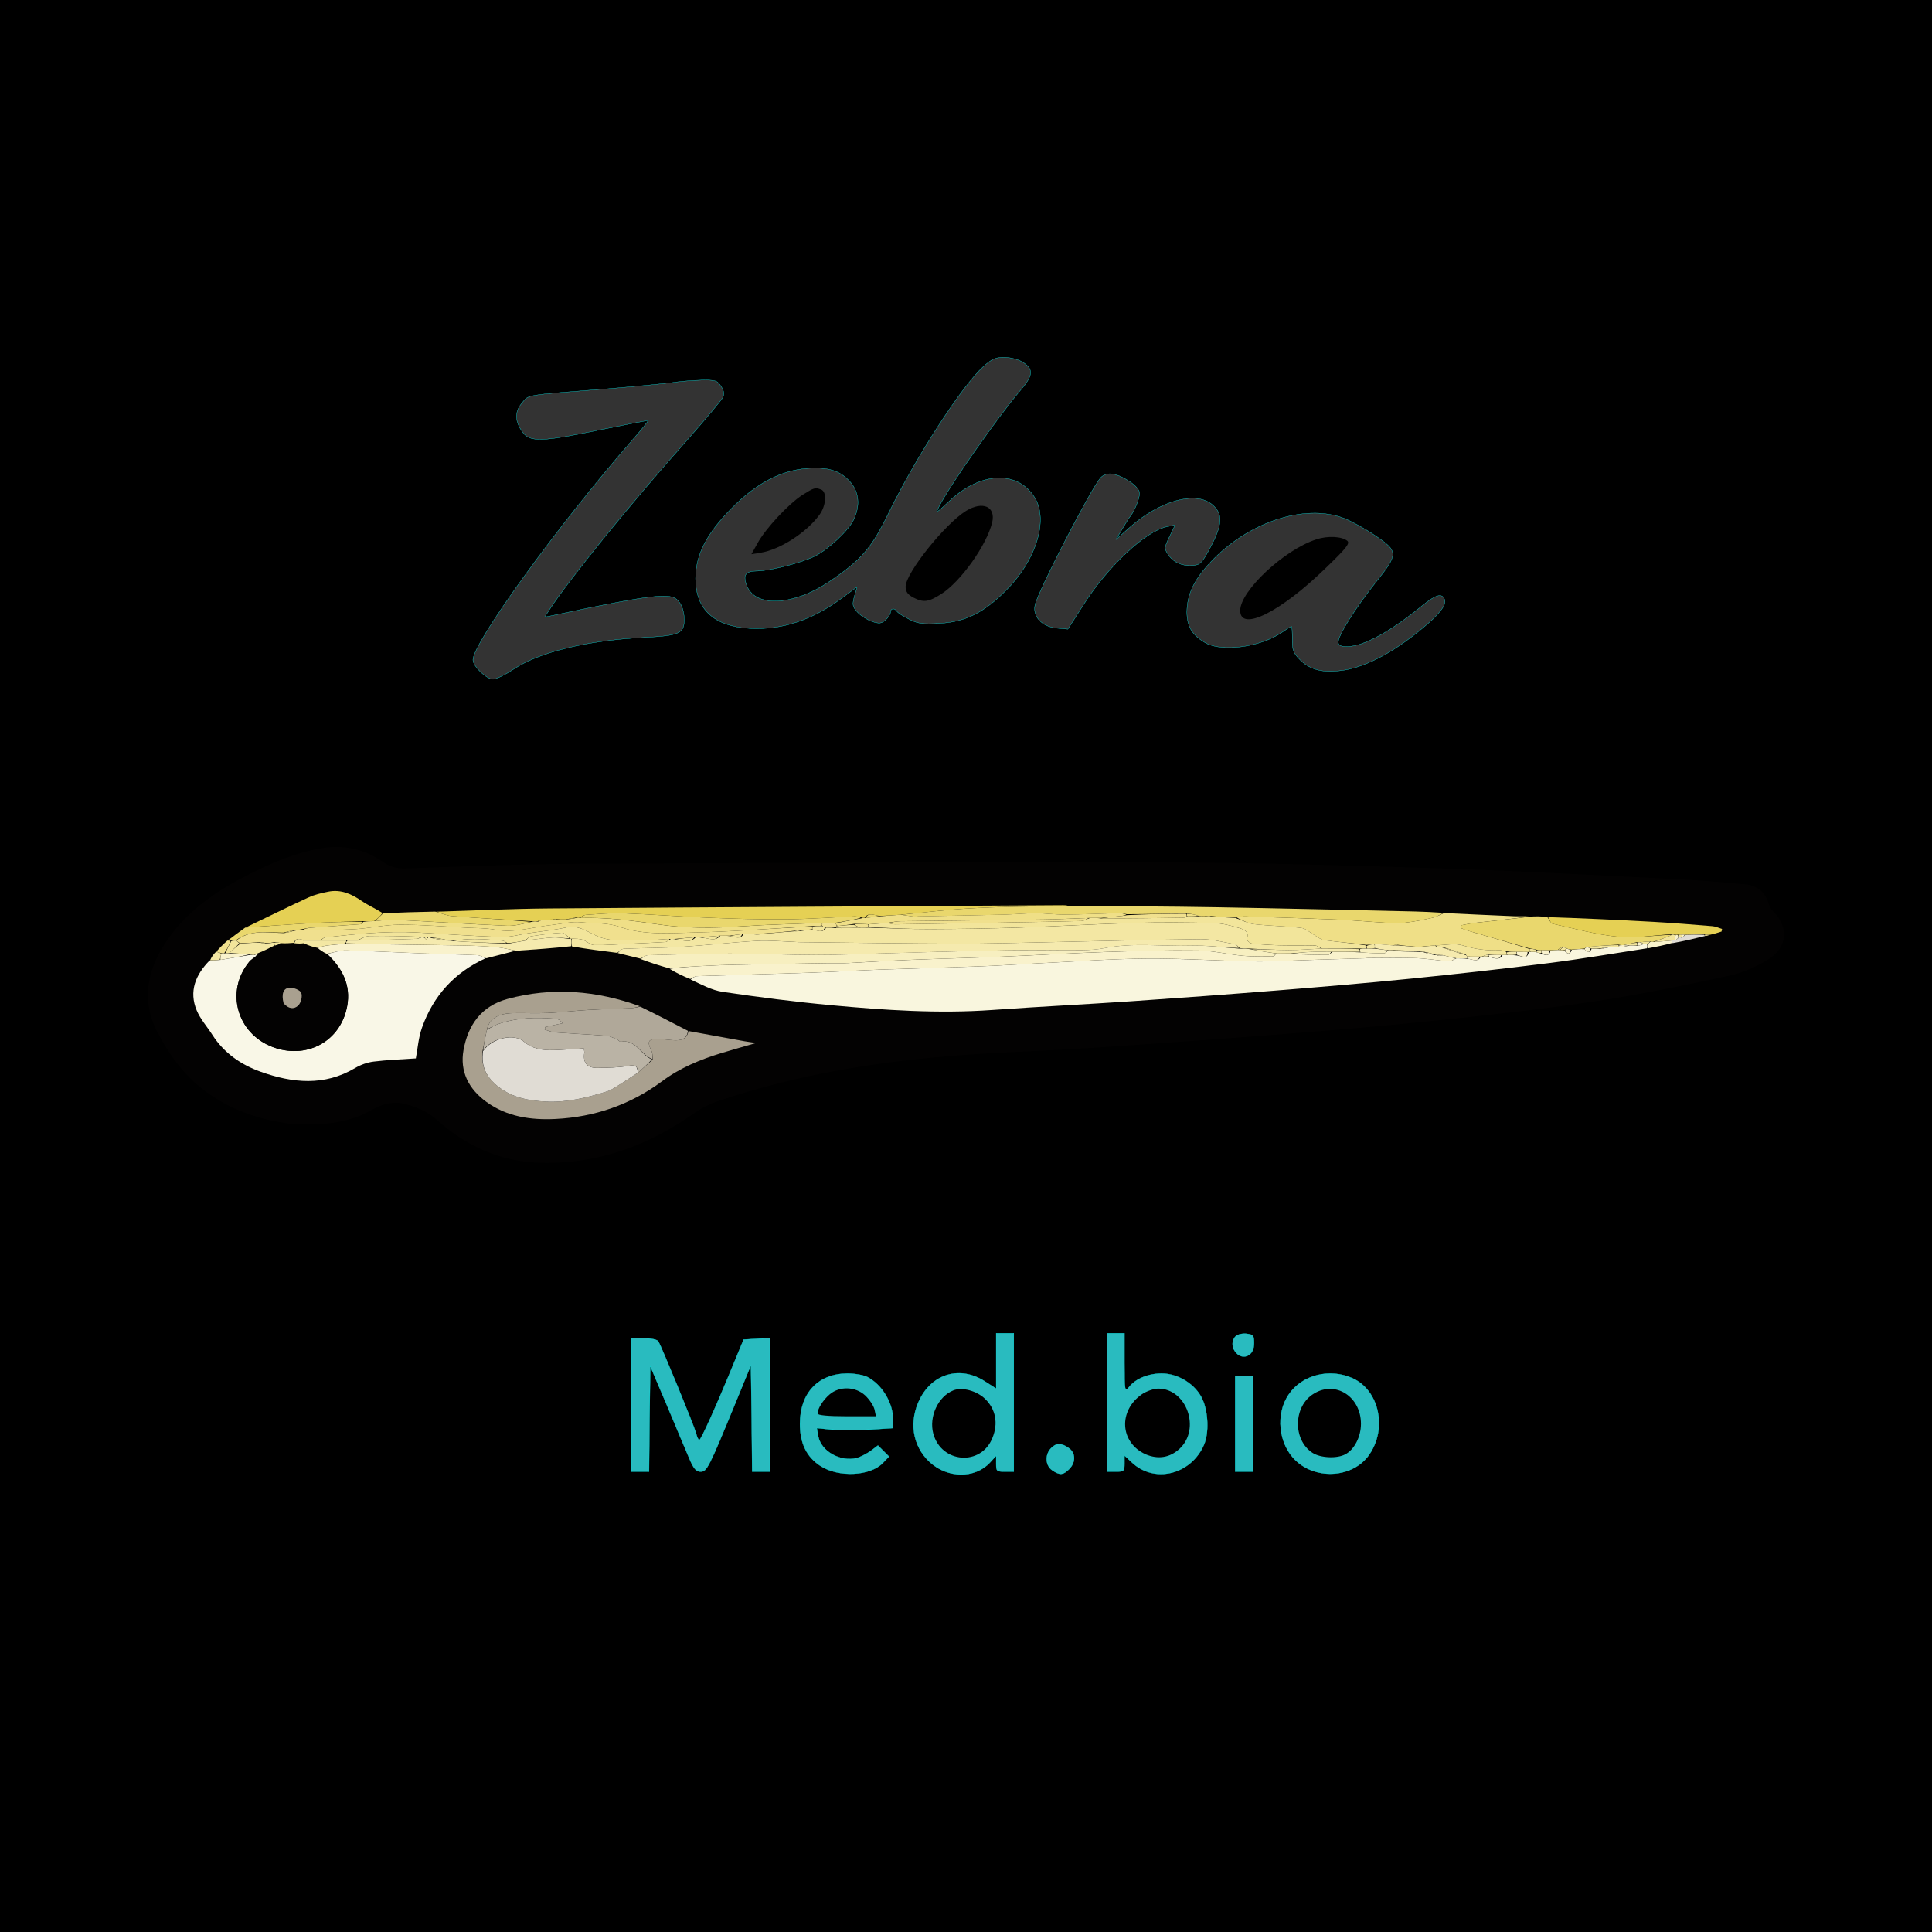 <?xml version="1.0" encoding="UTF-8" standalone="no"?>
<svg
   version="1.0"
   width="384"
   height="384"
   viewBox="128 96 768 768"
   preserveAspectRatio="xMidYMid"
   id="svg40"
   sodipodi:docname="zebramed.svg"
   inkscape:version="1.4 (e7c3feb100, 2024-10-09)"
   xmlns:inkscape="http://www.inkscape.org/namespaces/inkscape"
   xmlns:sodipodi="http://sodipodi.sourceforge.net/DTD/sodipodi-0.dtd"
   xmlns="http://www.w3.org/2000/svg"
   xmlns:svg="http://www.w3.org/2000/svg">
  <rect x="128" y="96" width="768" height="768" fill="#333333" stroke="none"/>
  <defs
     id="defs40" />
  <sodipodi:namedview
     id="namedview40"
     pagecolor="#ffffff"
     bordercolor="#000000"
     borderopacity="0.25"
     inkscape:showpageshadow="2"
     inkscape:pageopacity="0.0"
     inkscape:pagecheckerboard="0"
     inkscape:deskcolor="#d1d1d1"
     inkscape:clip-to-page="true"
     inkscape:zoom="1.0883919"
     inkscape:cx="237.50635"
     inkscape:cy="271.50146"
     inkscape:window-width="1920"
     inkscape:window-height="1128"
     inkscape:window-x="0"
     inkscape:window-y="0"
     inkscape:window-maximized="1"
     inkscape:current-layer="g40" />
  <g
     transform="matrix(0.1,0,0,-0.1,0,1024)"
     fill="#000000"
     stroke="none"
     id="g40">
    <rect
       style="fill:#29c3c7;fill-opacity:0.945;stroke:#00ffff;stroke-width:20"
       id="rect40"
       width="3759.726"
       height="1097.56"
       x="3292.679"
       y="-4250.126"
       transform="scale(1,-1)" />
    <path
       d="M 0,5120 V 0 h 5120 5120 v 5120 5120 H 5120 0 Z m 5341,2723 c 50,-29 48,-55 -9,-120 -84,-99 -274,-369 -317,-453 -17,-33 -15,-32 43,22 125,115 271,118 337,7 52,-89 3,-247 -115,-365 -89,-90 -164,-127 -266,-132 -67,-4 -87,-1 -121,17 -23,11 -44,25 -48,31 -9,14 -25,12 -25,-3 0,-8 -9,-22 -19,-31 -17,-15 -25,-16 -54,-7 -19,7 -45,23 -58,37 -20,22 -22,29 -13,63 l 11,38 -61,-45 c -119,-88 -238,-127 -366,-120 -142,8 -215,76 -215,198 0,94 44,180 144,280 97,99 196,150 299,158 86,6 132,-9 172,-54 35,-40 40,-94 14,-149 -20,-43 -99,-117 -153,-145 -53,-27 -182,-60 -233,-60 -46,0 -56,-17 -38,-61 36,-85 187,-76 328,20 127,86 167,132 236,275 109,222 289,501 375,579 33,30 49,37 82,37 22,0 54,-8 70,-17 z m -1195,-98 c 12,-18 14,-32 8,-44 -5,-11 -69,-87 -143,-171 -228,-256 -469,-554 -547,-674 l -19,-29 30,6 c 324,69 430,86 477,74 29,-8 48,-44 48,-91 0,-54 -20,-63 -160,-70 -228,-12 -416,-58 -518,-126 -33,-22 -69,-40 -82,-40 -26,0 -80,51 -80,77 0,68 338,535 633,873 36,41 64,76 63,78 -2,1 -90,-16 -197,-38 -220,-46 -272,-48 -300,-10 -33,44 -34,82 -5,117 30,35 2,31 346,58 107,9 220,20 250,24 30,5 83,9 117,10 57,1 64,-1 79,-24 z m 1626,-380 c 22,-15 38,-33 38,-45 0,-21 -18,-67 -35,-90 -7,-8 -22,-33 -35,-55 l -24,-40 53,47 c 121,108 264,148 330,92 43,-36 41,-79 -7,-169 -32,-61 -41,-70 -68,-73 -42,-4 -80,12 -100,43 -17,25 -16,28 5,72 l 22,46 -33,-7 c -83,-17 -233,-156 -329,-307 l -64,-100 -45,4 c -58,6 -95,45 -86,91 10,52 223,464 261,507 24,25 62,20 117,-16 z m 850,-145 c 29,-11 85,-42 123,-68 95,-64 95,-73 3,-188 -80,-101 -148,-209 -148,-236 0,-14 8,-18 38,-18 62,1 171,60 295,162 55,45 80,52 90,24 8,-20 -22,-59 -88,-113 -122,-102 -240,-162 -336,-170 -69,-7 -117,8 -154,47 -24,25 -29,38 -28,80 0,28 -1,50 -3,50 -2,0 -20,-11 -40,-25 -86,-58 -238,-78 -303,-40 -53,31 -73,65 -73,123 1,68 27,125 90,193 149,162 377,239 534,179 z M 5310,3705 v -275 h -35 c -33,0 -35,2 -35,31 v 32 l -25,-27 c -59,-64 -169,-63 -239,2 -70,65 -84,164 -38,253 52,100 160,129 255,69 l 47,-30 v 110 110 h 35 35 z m 440,158 c 0,-113 1,-117 18,-97 26,33 76,54 130,54 66,0 136,-44 162,-103 23,-50 26,-134 6,-180 -52,-120 -199,-155 -288,-69 l -28,26 v -32 c 0,-30 -2,-32 -35,-32 h -35 v 275 275 h 35 35 z m 515,78 c 0,-23 -7,-38 -20,-47 -42,-28 -88,39 -53,74 7,7 26,12 43,10 27,-3 30,-7 30,-37 z m -2368,7 c 12,-20 144,-340 150,-366 3,-12 8,-24 12,-27 6,-3 67,132 146,325 l 31,75 52,3 52,3 v -265 -266 h -35 -35 l -2,211 -3,212 -59,-144 c -109,-265 -116,-279 -141,-279 -17,0 -27,11 -43,48 -11,26 -51,120 -88,209 l -69,162 -3,-209 -2,-210 h -35 -35 v 265 265 h 49 c 29,0 53,-5 58,-12 z m 831,-142 c 58,-30 102,-103 102,-169 v -34 l -92,-6 c -51,-3 -120,-3 -152,0 l -59,6 6,-34 c 12,-59 88,-101 153,-85 14,4 39,17 55,28 l 29,22 22,-22 22,-22 -24,-25 c -50,-53 -177,-59 -249,-12 -55,36 -81,90 -81,167 0,122 72,199 188,200 29,0 65,-6 80,-14 z m 1929,-5 c 105,-48 138,-199 66,-303 -62,-91 -207,-103 -291,-25 -70,65 -83,187 -28,265 53,77 162,104 253,63 z m -397,-181 v -190 h -35 -35 v 190 190 h 35 35 z m -732,-96 c 28,-19 29,-57 2,-84 -24,-24 -38,-25 -68,-4 -26,18 -29,60 -5,86 20,22 42,23 71,2 z"
       id="path1"
       sodipodi:nodetypes="ccccccccccccccccccscccccccscccccsccccsccccccccscsssccccccccccsccccccccccccccccccccscccccccscccccccssccsccccccccscsccccsscccccsscscsccccccccccccccscccccccccsccsccccccccccccsccccsccccccccccccsccc"
       style="stroke:#00ffff" />
    <path
       d="m 4469,7312 c -54,-35 -146,-133 -178,-192 l -24,-43 37,6 c 76,12 182,80 233,150 27,36 31,92 7,101 -24,9 -27,8 -75,-22 z"
       id="path2" />
    <path
       d="m 5120,7249 c -84,-52 -240,-247 -240,-301 0,-20 8,-31 30,-43 41,-21 60,-19 112,14 77,49 180,194 202,284 15,63 -37,87 -104,46 z"
       id="path3" />
    <path
       d="m 6513,7136 c -128,-41 -303,-205 -303,-283 0,-86 161,-6 342,171 79,76 95,96 84,106 -22,18 -78,21 -123,6 z"
       id="path4" />
    <path
       d="m 4680,6392 c -8,-2 -26,-14 -39,-26 -49,-44 -261,-333 -261,-356 0,-14 63,-12 82,3 41,33 309,350 302,357 -15,13 -68,27 -84,22 z"
       id="path5" />
    <path
       d="m 4686,6168 -161,-163 59,-8 58,-8 51,48 c 146,134 260,243 256,246 -2,1 -26,13 -54,26 l -49,23 z"
       id="path6" />
    <path
       d="m 4435,6238 c -75,-60 -226,-202 -236,-220 -10,-18 -6,-19 47,-16 l 57,3 79,115 c 80,117 101,150 96,150 -2,0 -21,-14 -43,-32 z"
       id="path7"
       sodipodi:nodetypes="cscccsc" />
    <path
       d="m 4993,6208 c -58,-43 -218,-175 -241,-201 -27,-28 -25,-30 53,-42 39,-6 44,-3 175,100 74,58 136,109 138,115 3,8 -68,50 -85,50 -5,0 -23,-10 -40,-22 z"
       id="path8"
       sodipodi:nodetypes="ccsccsc" />
    <path
       d="m 5120,6089 c -40,-27 -99,-71 -132,-97 l -61,-47 56,-12 56,-13 112,75 c 62,41 117,75 122,75 19,0 0,22 -39,45 l -41,24 z"
       id="path9"
       sodipodi:nodetypes="ccccccsccc" />
    <path
       d="m 5070,3753 c -61,-24 -98,-105 -80,-172 32,-118 190,-130 235,-17 24,58 13,114 -29,155 -33,32 -91,48 -126,34 z"
       id="path37" />
    <path
       d="m 5820,3738 c -96,-66 -88,-193 14,-239 49,-21 96,-14 135,22 85,79 28,239 -85,239 -17,0 -46,-10 -64,-22 z"
       id="path38" />
    <path
       d="m 4578,3737 c -26,-22 -48,-57 -48,-76 0,-7 41,-11 116,-11 h 116 l -6,28 c -4,15 -20,39 -37,55 -38,35 -101,38 -141,4 z"
       id="path39" />
    <path
       d="m 6503,3740 c -82,-49 -85,-183 -6,-235 32,-21 98,-24 131,-6 36,19 62,70 62,121 0,108 -101,173 -187,120 z"
       id="path40" />
    <g
       id="レイヤー_18"
       transform="matrix(6.559,0,0,-6.411,1825.905,8740.276)">
	<g
   id="g1057">
		<path
   class="st144"
   d="M 93.37,612.73 C 73.79,610.14 56.11,603.9 40.69,592.02 28.15,582.36 19.18,569.61 12.18,555.82 1.88,535.51 6.25,516.01 18.67,497.94 c 12.42,-18.07 29.95,-30.11 49.04,-40.01 14.05,-7.28 28.58,-13.56 44.33,-16.23 13.26,-2.25 25.64,0.68 36.52,8.36 4.5,3.18 8.62,4.44 14.11,4.24 34.47,-1.22 68.95,-2.69 103.43,-2.87 118.65,-0.62 237.3,-1.18 355.96,-0.86 56.65,0.15 113.3,1.87 169.92,3.76 48.95,1.64 97.86,4.46 146.77,6.93 11.8,0.6 23.56,1.86 35.34,2.83 7.67,0.63 12.65,4.9 14.6,12.18 0.4,1.48 1.21,3.04 2.28,4.11 10.06,10.1 9.47,22.75 -2.65,30.4 -7.17,4.53 -15.4,8.24 -23.66,10.05 -27.08,5.94 -54.26,11.73 -81.65,15.93 -31.89,4.89 -64.01,8.42 -96.11,11.85 -30.46,3.26 -60.99,5.87 -91.53,8.32 -38.85,3.12 -77.72,5.95 -116.61,8.61 -21.93,1.5 -43.92,2.24 -65.86,3.59 -55.29,3.4 -109.76,11.46 -162.27,29.9 -4.61,1.62 -9.08,4.13 -13.07,7 -27.66,19.91 -58.05,31.57 -92.51,30.81 -24.94,-0.55 -45.9,-10.35 -64.17,-27.25 -4.94,-4.57 -12.07,-7.51 -18.71,-9.27 -6.85,-1.82 -13.64,-0.12 -20.39,3.85 -9.61,5.65 -20.69,8.16 -31.97,8.7 -5.3,0.25 -10.65,-0.04 -16.44,-0.14 z M 46.96,506.13 c -1.02,1.61 -2.04,3.21 -3.69,5.06 -8.04,9.07 -12.1,19.33 -7.28,31.11 2.22,5.44 6.33,10.09 9.49,15.16 7.01,11.22 17.26,18.5 29.37,22.91 19.26,7.02 38.49,9 57.19,-2.36 3.33,-2.02 7.34,-3.49 11.2,-3.98 8.46,-1.07 17.03,-1.36 25.56,-1.97 1.1,-5.87 1.54,-12.82 3.75,-19.14 6.81,-19.52 19.52,-34.09 39.24,-42.93 5.79,-1.55 11.59,-3.1 18.25,-4.64 10.99,-0.81 21.97,-1.61 33.78,-2.18 9.01,1.16 18.01,2.31 27.7,3.74 4.47,1.09 8.93,2.19 13.81,3.92 5.49,1.84 10.98,3.69 17.02,6.09 4.19,2.09 8.37,4.18 12.93,6.86 6.48,2.41 12.79,6.01 19.48,7.03 21.83,3.3 43.75,6.18 65.72,8.27 32.46,3.08 64.99,5.34 97.66,2.96 27.9,-2.03 55.84,-3.43 83.75,-5.37 29.39,-2.04 58.78,-4.25 88.14,-6.67 27.2,-2.24 54.4,-4.57 81.55,-7.36 28.13,-2.89 56.23,-6.1 84.28,-9.72 19.77,-2.55 39.43,-6.03 59.93,-9 4.74,-1.01 9.47,-2.01 15.02,-2.92 6.43,-1.59 12.85,-3.19 20.02,-4.81 0.71,-0.19 1.42,-0.38 2.86,-0.62 2.15,-0.71 4.31,-1.43 6.46,-2.14 0.11,-0.53 0.21,-1.06 0.32,-1.59 -1.91,-0.6 -3.8,-1.57 -5.74,-1.73 -11.95,-1.01 -23.9,-2.01 -35.87,-2.69 -21.28,-1.22 -42.58,-2.21 -64.77,-3.46 -3.35,-0.02 -6.7,-0.04 -10.96,-0.28 -2.82,0.1 -5.65,0.38 -8.46,0.26 -14.23,-0.6 -28.45,-1.31 -43.47,-2.25 -5.49,-0.24 -10.98,-0.59 -16.47,-0.71 -39.96,-0.91 -79.92,-1.91 -119.88,-2.62 -29.97,-0.53 -59.94,-0.67 -90.82,-1.2 -1,-0.02 -2,-0.07 -3,-0.06 -103.72,0.64 -207.44,1.18 -311.16,2 -22.96,0.18 -45.92,1.33 -69.8,1.89 -10.34,0.29 -20.67,0.58 -31.56,0.44 -4.18,-2.29 -8.6,-4.22 -12.47,-6.94 -6.2,-4.36 -12.64,-7.38 -20.34,-5.79 -4.02,0.83 -8.14,1.78 -11.83,3.52 -12.81,6.03 -25.44,12.42 -38.79,18.83 -3.4,2.64 -6.79,5.27 -10.82,8.11 -2.25,2.22 -4.49,4.45 -7.3,6.97 z m 286.38,48.71 c -9.35,-5.01 -18.7,-10.01 -28.56,-15.55 -26.39,-9.27 -53.16,-11.6 -80.38,-4.1 -16.05,4.43 -24,16.36 -26.71,31.7 -2.34,13.25 3.11,24.17 13.86,32.15 12.41,9.2 26.84,11.34 41.74,10.61 23.91,-1.18 45.81,-8.99 64.74,-23.41 11.04,-8.41 23.17,-13.47 36.05,-17.49 6.61,-2.07 13.27,-3.95 20.98,-6.23 -3.09,-0.46 -5.01,-0.7 -6.91,-1.05 -11.39,-2.12 -22.77,-4.26 -34.81,-6.63 z"
   id="path959"
   style="fill:#030202" />

		<path
   class="st244"
   d="m 915,503.82 c -19.71,3.07 -39.36,6.54 -59.13,9.1 -28.04,3.62 -56.15,6.83 -84.28,9.72 -27.15,2.79 -54.35,5.12 -81.55,7.36 -29.37,2.41 -58.75,4.62 -88.14,6.67 -27.91,1.94 -55.85,3.33 -83.75,5.37 -32.68,2.38 -65.2,0.12 -97.66,-2.96 -21.98,-2.08 -43.9,-4.96 -65.72,-8.27 -6.69,-1.01 -13,-4.61 -19.47,-7.68 1.34,-1.14 2.67,-2.02 4.02,-2.06 22.4,-0.75 44.81,-1.31 67.21,-2.09 14.41,-0.5 28.81,-1.4 43.22,-1.94 20.57,-0.77 41.14,-1.27 61.71,-2.07 11.92,-0.46 23.82,-1.33 35.73,-1.92 21.53,-1.06 43.05,-2.69 64.58,-2.86 21.4,-0.17 42.8,1.39 64.21,1.72 11.94,0.19 23.9,-0.56 35.85,-0.91 10.79,-0.32 21.57,-0.67 32.36,-1.01 0.66,-0.02 1.32,-0.18 1.98,-0.18 9.59,-0.01 19.18,-0.27 28.75,0.1 6.75,0.26 13.47,1.49 20.22,1.99 1.24,0.09 2.58,-1.22 4.31,-1.88 2.48,0 4.52,0 6.84,0.29 2.85,0.21 5.93,2.49 7.97,-1.32 0.24,-0.02 0.73,-0.06 1.13,-0.03 1.48,0.04 2.55,0.05 3.9,0.34 2.86,0.23 5.92,2.47 8.11,-1.29 1.11,-0.03 1.85,-0.05 3.02,-0.05 2.15,0.03 3.88,0.04 5.86,0.33 2.75,0.31 6.12,2.73 7.01,-2.18 0.24,-0.04 0.72,-0.12 1.12,-0.1 1.47,0.03 2.54,0.04 3.82,0.3 1.07,0.4 1.93,0.54 3.03,0.97 2.56,0.97 4.76,1.45 5.19,-2.2 1.77,-0.14 3.13,-0.23 4.76,-0.24 0.44,0.09 0.63,0.1 1.18,0.14 1.11,0.06 1.86,0.09 2.67,0.46 1.85,2.18 3.25,2.33 4.3,-0.71 2.79,-0.36 5.22,-0.55 7.7,-0.4 1.71,2.33 3.07,2.44 4.38,-0.3 1.8,-0.02 3.18,-0.03 4.82,0.24 2.09,-0.21 3.93,-0.71 6.2,-1.22 2.13,-0.03 3.84,-0.05 5.8,0.22 2.09,-0.21 3.93,-0.71 6.19,-1.22 1.8,-0.03 3.18,-0.05 4.78,0.21 1.42,-0.21 2.61,-0.7 4.14,-1.2 0.76,-0.02 1.2,-0.02 1.64,0.32 -0.02,1.04 -0.02,1.74 -0.01,2.44 z"
   id="path960"
   style="fill:#f9f6de" />

		<path
   class="st245"
   d="m 211.01,510.02 c -18.94,8.82 -31.66,23.39 -38.46,42.91 -2.21,6.33 -2.65,13.27 -3.75,19.14 -8.53,0.61 -17.1,0.89 -25.56,1.97 -3.86,0.49 -7.87,1.96 -11.2,3.98 -18.7,11.36 -37.93,9.37 -57.19,2.36 -12.11,-4.41 -22.36,-11.69 -29.37,-22.91 -3.16,-5.07 -7.27,-9.72 -9.49,-15.16 -4.82,-11.78 -0.76,-22.05 7.81,-30.95 2.41,-0.02 4.28,-0.21 6.59,-0.38 6.17,-1.02 11.89,-2.05 17.98,-3.07 1.1,0.02 1.83,0.03 2.92,0.09 0.6,0.08 0.84,0.11 0.9,0.44 -1.57,1.42 -3.23,2.32 -4.33,3.68 -14.7,18.17 -7.57,44.57 14.22,52.91 19.49,7.45 39.22,-2.38 44.45,-22.42 3.64,-13.99 -1.16,-25.45 -11.4,-35.3 3.95,-1.01 7.8,-2.29 11.61,-2.2 15.22,0.39 30.42,1.26 45.63,1.84 11.26,0.43 22.53,0.63 33.78,1.13 1.65,0.08 3.25,1.26 4.86,1.94 z"
   id="path961"
   style="fill:#f9f7e7" />

		<path
   class="st246"
   d="m 333.99,555.09 c 11.38,2.13 22.77,4.26 34.16,6.37 1.9,0.35 3.82,0.58 6.91,1.05 -7.7,2.28 -14.37,4.17 -20.98,6.23 -12.88,4.03 -25.01,9.08 -36.05,17.49 -18.93,14.42 -40.83,22.24 -64.74,23.41 -14.9,0.73 -29.33,-1.4 -41.74,-10.61 -10.75,-7.98 -16.2,-18.9 -13.86,-32.15 2.71,-15.33 10.66,-27.27 26.71,-31.7 27.22,-7.51 53.99,-5.18 80.24,4.55 -2.09,0.72 -4.03,1.14 -5.98,1.23 -8.43,0.39 -16.87,0.55 -25.3,1.05 -8.23,0.49 -16.44,1.52 -24.67,1.9 -7.05,0.33 -14.12,-0.05 -21.18,0.1 -9.11,0.2 -14.4,3.71 -15.65,10.32 -0.97,4.53 -1.79,8.72 -2.64,13.34 -1.13,9.57 2.66,16.41 9.67,22.02 8.52,6.81 18.62,8.64 28.94,9.15 12.57,0.63 24.71,-2.44 36.6,-6.23 2.78,-0.89 5.3,-2.71 7.81,-4.29 3.71,-2.34 7.32,-4.86 11.26,-7.45 3.04,-2.72 5.78,-5.3 8.82,-8.03 -0.03,-1.98 0.03,-3.99 -0.76,-5.59 -2.77,-5.7 -1.99,-7.31 4.17,-7.22 3.13,0.04 6.25,0.62 9.38,0.78 4.28,0.23 8.06,-0.51 8.88,-5.72 z"
   id="path962"
   style="fill:#a9a08f" />

		<path
   class="st247"
   d="m 290.84,506.64 c -9.01,-1.16 -18.01,-2.31 -27.43,-3.99 -0.41,-1.9 -0.41,-3.27 -0.05,-4.8 2.43,0.09 4.62,0.01 6.55,0.67 2.44,0.84 4.65,3.25 7,3.3 7.11,0.16 14.24,-0.49 21.36,-0.82 7.29,-0.34 14.58,-0.6 21.85,-1.09 1,-0.07 1.92,-1.24 3.26,-1.91 1.12,0 1.87,0 2.91,0.29 4.15,0.13 8.4,2.77 12.11,-1.29 1.47,0 2.53,0 3.88,0.29 3.82,0.13 7.75,2.63 11.15,-1.29 2.14,0 3.85,0 5.84,0.28 2.86,0.23 5.93,2.49 8.18,-1.28 2.81,0 5.18,0 7.74,0.25 1.06,0.08 1.94,-0.09 3.26,-0.26 6.81,-0.66 13.19,-1.33 19.77,-1.73 1.4,0.08 2.6,-0.09 4.19,-0.27 2.47,-0.33 4.53,-0.66 6.87,-0.7 2.86,0.23 5.93,2.49 8.16,-1.28 2.14,0 3.85,0 5.86,0.29 5.1,0.1 9.9,-0.11 15.12,-0.31 1.8,0 3.19,0 5.05,0 12.58,0.34 24.69,0.97 36.8,0.93 18.1,-0.06 36.21,-0.36 54.31,-0.96 23.18,-0.78 46.35,-2.21 69.54,-2.87 15.97,-0.46 31.97,-0.33 47.94,0.05 5.2,0.12 10.49,1.49 15.5,3.04 2.78,0.86 6.81,2.05 4.8,6.99 -0.18,0.45 1.9,2.58 3.06,2.7 5.76,0.61 11.55,0.96 17.34,1.1 6.96,0.17 13.93,-0.07 20.89,0.13 1.48,0.04 2.92,1.24 3.92,1.9 -6.88,0.33 -13.3,0.92 -19.72,0.91 -7.61,-0.02 -15.22,-0.57 -23.27,-0.89 -2.47,-0.01 -4.51,-0.01 -6.61,-0.38 -0.95,-1.04 -1.76,-2.17 -2.74,-2.34 -6.83,-1.21 -13.7,-3.18 -20.53,-3.12 -30.39,0.28 -60.78,1.19 -91.17,1.82 -18.77,0.39 -37.55,0.99 -56.32,0.94 -32.1,-0.08 -64.19,-0.6 -96.29,-0.94 -1,-0.01 -1.99,-0.14 -2.99,-0.18 -7.45,-0.25 -14.94,-1.05 -22.35,-0.61 -15.34,0.91 -30.62,2.73 -45.96,3.71 -11.59,0.74 -23.23,0.67 -34.83,1.19 -1.37,0.06 -2.65,1.65 -3.95,2.53 z"
   id="path963"
   style="fill:#f3e7a3" />

		<path
   class="st248"
   d="m 799,510.01 c -1.29,0.66 -2.63,1.97 -3.87,1.88 -6.75,-0.5 -13.47,-1.73 -20.22,-1.99 -9.57,-0.37 -19.17,-0.11 -28.75,-0.1 -0.66,0 -1.32,0.16 -1.98,0.18 -10.79,0.34 -21.57,0.69 -32.36,1.01 -11.95,0.35 -23.91,1.1 -35.85,0.91 -21.41,-0.34 -42.81,-1.9 -64.21,-1.72 -21.53,0.17 -43.06,1.81 -64.58,2.86 -11.91,0.58 -23.81,1.46 -35.73,1.92 -20.57,0.8 -41.14,1.3 -61.71,2.07 -14.41,0.54 -28.81,1.43 -43.22,1.94 -22.4,0.78 -44.81,1.34 -67.21,2.09 -1.35,0.05 -2.67,0.92 -4.2,1.77 -4.38,-1.73 -8.56,-3.82 -12.55,-6.33 6.56,-0.85 12.91,-1.36 19.27,-1.69 6.78,-0.35 13.56,-0.65 20.35,-0.79 19.12,-0.39 38.24,-0.7 57.37,-1.01 3.75,-0.06 7.5,0.12 11.24,-0.06 12.08,-0.58 24.15,-1.42 36.24,-1.91 19.07,-0.78 38.16,-1.26 57.23,-2.05 21.04,-0.88 42.07,-2.19 63.11,-2.91 18.61,-0.64 37.25,-1.16 55.86,-0.89 9,0.13 17.95,2.44 26.96,3.29 6.1,0.57 12.28,0.34 18.43,0.33 0.46,0 0.92,-1.17 1.84,-1.8 3.15,0 5.85,0 8.84,0.3 7.66,0.42 15.02,0.61 22.38,0.59 0.78,0 1.55,-1.23 2.8,-1.89 5.82,0 11.18,0 16.82,0.3 5,0.42 9.7,0.64 14.4,0.59 0.78,-0.01 1.54,-1.22 2.7,-1.88 1.46,0 2.53,0 3.68,0.4 5.03,0.46 9.97,0.53 15.29,0.6 1.12,0 1.87,0.01 2.7,0.38 2.03,0.78 3.99,1.19 6.27,1.6 0.77,0 1.21,0 1.83,0.25 1.06,0.09 1.94,-0.07 3.18,-0.08 2.79,0.7 5.22,1.27 7.65,1.84 z"
   id="path964"
   style="fill:#f9f2cc" />

		<path
   class="st249"
   d="m 844,505.99 c 0,0 -0.48,0.08 -1.15,0.07 -2.72,-0.01 -4.77,-0.01 -7.24,-0.03 -2.15,-0.03 -3.88,-0.04 -5.9,-0.34 -1.78,-0.42 -3.26,-0.7 -4.73,-0.65 -7.35,0.24 -14.34,-0.65 -21.51,-2.96 -4.98,-1.61 -10.94,-0.17 -16.91,-0.08 -3.48,0.32 -6.52,0.65 -9.98,0.96 -4.46,-0.32 -8.51,-0.64 -12.61,-1.29 -1.02,-0.11 -2,0.11 -3.41,0.33 -3.8,-0.32 -7.17,-0.63 -10.91,-0.93 -1.79,0.32 -3.22,0.62 -4.94,0.63 -8.68,-1.12 -17.08,-1.78 -25.42,-2.91 -2.09,-0.28 -3.98,-2.05 -5.94,-3.18 -2.63,-1.51 -5.11,-4.08 -7.86,-4.41 -9.51,-1.15 -19.15,-1.23 -28.67,-2.33 -3.7,-0.43 -7.21,-2.49 -10.52,-4.11 1.92,-0.45 3.56,-0.77 5.19,-0.72 18.86,0.62 37.73,1.2 56.58,2.01 9.23,0.4 18.44,1.34 27.67,1.86 4.21,0.24 8.49,0.48 12.67,0.02 5.52,-0.62 11,-1.76 16.42,-3.01 2.48,-0.57 4.78,-1.95 7.16,-2.96 14.22,0.67 28.44,1.38 42.67,1.98 2.81,0.12 5.64,-0.16 8.64,0.16 -10.78,1.58 -21.74,2.7 -32.69,3.95 -2.89,0.33 -5.73,1.04 -8.6,1.58 0.01,0.52 0.01,1.05 0.02,1.57 1.45,0.57 2.86,1.24 4.35,1.68 12.54,3.72 25.09,7.39 37.63,11.42 -0.01,0.78 -0.01,1.23 -0.01,1.69 z"
   id="path965"
   style="fill:#efdf87" />

		<path
   class="st250"
   d="m 291.18,506.77 c 0.97,-1.02 2.24,-2.6 3.59,-2.66 11.61,-0.53 23.24,-0.46 34.83,-1.19 15.34,-0.98 30.62,-2.8 45.96,-3.71 7.41,-0.44 14.9,0.36 22.35,0.61 1,0.03 1.99,0.16 2.99,0.18 32.1,0.34 64.19,0.86 96.29,0.94 18.77,0.05 37.55,-0.56 56.32,-0.94 30.39,-0.63 60.77,-1.54 91.17,-1.82 6.84,-0.06 13.71,1.92 20.53,3.12 0.98,0.17 1.79,1.29 2.31,2.34 -9.77,-0.3 -19.2,-1.75 -28.57,-1.46 -17.64,0.55 -35.31,-2.02 -52.97,1.58 -8.44,1.72 -17.4,1.07 -26.13,1.21 -10.4,0.17 -20.81,-0.09 -31.21,0.07 -14.61,0.22 -29.22,0.61 -43.83,0.98 -11.28,0.29 -22.56,0.67 -33.84,0.98 -13.28,0.36 -26.56,0.97 -39.83,0.94 -17.28,-0.04 -34.55,-0.85 -51.82,-0.85 -16.61,0 -33.22,0.54 -49.82,1.02 -1.54,0.04 -3.04,1.37 -4.56,2.1 -4.49,-1.11 -8.96,-2.21 -13.76,-3.44 z"
   id="path966"
   style="fill:#f5eaae" />

		<path
   class="st251"
   d="m 180.99,481.13 c 22.96,-0.7 45.91,-1.85 68.88,-2.03 103.72,-0.82 207.44,-1.36 311.16,-2 1,-0.01 2,0.04 3.11,0.39 -27.35,0.47 -54.81,0.37 -82.15,3.5 -6.32,0.72 -12.65,1.34 -19.43,2.01 -4.48,0.32 -8.52,0.65 -12.83,0.69 -3.2,-0.31 -6.51,-2.43 -9.08,1.27 -0.76,0 -1.19,-0.01 -1.93,-0.3 -1.62,-0.41 -2.94,-0.69 -4.25,-0.64 -13.92,0.62 -27.82,1.72 -41.74,1.83 -15.78,0.13 -31.58,-0.39 -47.36,-1.03 -17.05,-0.69 -34.07,-2.08 -51.12,-2.71 -7.43,-0.28 -14.91,0.47 -22.36,0.97 -1.34,0.09 -2.6,1.24 -4.23,1.9 -0.77,0 -1.21,0 -1.83,-0.24 -2.07,0.24 -3.97,0.72 -6.28,1.21 -2.13,0.02 -3.83,0.03 -5.68,-0.19 -0.72,-0.07 -1.28,0.09 -2.29,0.25 -2.46,0.01 -4.49,0.03 -6.83,0.04 -0.78,0.32 -1.26,0.64 -2.14,0.96 -1.46,0.01 -2.52,0.01 -4.03,0.01 -16.23,-1.03 -32.02,-1.93 -47.78,-3.17 -3.33,-0.26 -6.55,-1.78 -9.81,-2.72 z"
   id="path967"
   style="fill:#e5d054" />

		<path
   class="st252"
   d="m 305.12,510.51 c 1.31,-1.05 2.82,-2.38 4.36,-2.42 16.6,-0.48 33.21,-1.02 49.82,-1.02 17.27,0 34.55,0.82 51.82,0.85 13.28,0.03 26.56,-0.58 39.83,-0.94 11.28,-0.3 22.56,-0.69 33.84,-0.98 14.61,-0.37 29.22,-0.77 43.83,-0.98 10.4,-0.15 20.81,0.1 31.21,-0.07 8.73,-0.14 17.69,0.51 26.13,-1.21 17.66,-3.6 35.33,-1.03 52.97,-1.58 9.37,-0.29 18.8,1.16 28.63,1.82 2.47,0 4.5,0.01 7.05,0.39 5.47,1.12 10.42,1.87 15.38,2.63 -0.46,0.63 -0.92,1.79 -1.39,1.79 -6.14,0.02 -12.33,0.24 -18.43,-0.33 -9.02,-0.84 -17.96,-3.16 -26.96,-3.29 -18.61,-0.27 -37.25,0.25 -55.86,0.89 -21.05,0.72 -42.07,2.03 -63.11,2.91 -19.07,0.8 -38.16,1.27 -57.23,2.05 -12.09,0.49 -24.16,1.33 -36.24,1.91 -3.74,0.18 -7.49,0 -11.24,0.06 -19.12,0.32 -38.24,0.62 -57.37,1.01 -6.79,0.14 -13.57,0.43 -20.35,0.79 -6.36,0.33 -12.72,0.84 -19.55,1.41 -5.95,-1.68 -11.44,-3.53 -17.14,-5.69 z"
   id="path968"
   style="fill:#f7efc0" />

		<path
   class="st253"
   d="m 463,483 c 6.33,-0.67 12.66,-1.29 18.98,-2.01 27.34,-3.13 54.81,-3.03 82.6,-3.39 30.31,0.1 60.29,0.23 90.26,0.77 39.96,0.71 79.92,1.71 119.88,2.62 5.49,0.13 10.98,0.47 16.87,0.84 -1.98,1.14 -4.28,2.51 -6.76,3.09 -5.42,1.25 -10.9,2.39 -16.42,3.01 -4.17,0.46 -8.45,0.23 -12.67,-0.02 -9.23,-0.53 -18.44,-1.47 -27.67,-1.86 -18.85,-0.81 -37.72,-1.39 -56.58,-2.01 -1.63,-0.05 -3.27,0.26 -5.63,0.71 -5.43,-0.04 -10.14,-0.37 -15.06,-0.97 -1.4,-0.1 -2.6,0.06 -4.19,0.22 -1.45,-0.01 -2.51,-0.02 -3.66,-0.4 -2.38,-0.77 -4.67,-1.16 -7.41,-1.56 -12.14,0.31 -23.83,0.62 -35.81,0.65 -1.94,-0.42 -3.59,-0.7 -5.23,-0.65 -10.76,0.28 -21.52,0.81 -32.29,0.9 -5.94,0.05 -11.88,-0.84 -17.82,-0.83 -6.61,0.01 -13.21,0.71 -19.82,0.87 -17.08,0.41 -34.15,0.69 -51.23,1.04 -0.83,0.02 -1.67,0.28 -2.47,0.18 -2.64,-0.35 -5.25,-0.8 -7.87,-1.2 z"
   id="path969"
   style="fill:#e9d76d" />

		<path
   class="st254"
   d="m 333.67,554.96 c -0.5,5.33 -4.28,6.07 -8.56,5.86 -3.13,-0.16 -6.25,-0.74 -9.38,-0.78 -6.17,-0.09 -6.95,1.52 -4.17,7.22 0.78,1.6 0.72,3.62 0.6,5.29 -7.19,-2.79 -9.9,-12.52 -19.17,-10.8 -0.58,0.11 -1.3,-0.96 -2.05,-1.28 -2.07,-0.88 -4.15,-2.21 -6.3,-2.39 -10.53,-0.87 -21.1,-1.34 -31.64,-2.15 -2.07,-0.16 -4.07,-1.15 -6.1,-1.75 0.12,-0.54 0.24,-1.07 0.37,-1.61 3.49,-0.77 6.98,-1.53 10.47,-2.3 -1.26,-1.7 -2.53,-2.63 -3.87,-2.75 -12.1,-1.06 -24.1,-0.82 -35.68,3.44 -2.14,0.79 -4.12,2.02 -6.17,3.04 1.1,-6.27 6.39,-9.78 15.49,-9.98 7.06,-0.15 14.13,0.22 21.18,-0.1 8.24,-0.38 16.44,-1.41 24.67,-1.9 8.42,-0.5 16.87,-0.66 25.3,-1.05 1.95,-0.09 3.89,-0.51 6.24,-0.96 9.74,4.82 19.09,9.83 28.77,14.95 z"
   id="path970"
   style="fill:#b0a899" />

		<path
   class="st253"
   d="m 844,503.96 c -12.55,-3.69 -25.09,-7.36 -37.63,-11.08 -1.48,-0.44 -2.9,-1.11 -4.35,-1.68 -0.01,-0.52 -0.01,-1.05 -0.02,-1.57 2.87,-0.54 5.71,-1.25 8.6,-1.58 10.95,-1.24 21.91,-2.36 33.14,-3.84 3.62,-0.29 6.97,-0.27 10.79,0.21 1.36,1.74 2.06,3.92 3.19,4.18 13.19,2.97 26.34,6.74 39.72,8.07 10.72,1.06 21.75,-0.94 32.53,-1.22 -1.23,0.78 -2.35,1.22 -3.48,1.63 -2.54,0.92 -5.07,1.84 -7.93,2.77 -0.74,0.01 -1.16,0.01 -1.85,-0.25 -2.08,0 -3.89,0.25 -6.03,0.49 -0.75,0 -1.18,0.01 -2.04,-0.01 -2.88,0.56 -5.32,1.16 -8.13,1.79 -1.08,0.01 -1.8,-0.02 -2.83,-0.3 -6.44,0.3 -12.57,0.86 -19,1.44 -0.76,0.35 -1.23,0.67 -1.7,0.99 -2.43,0.2 -4.86,0.4 -7.93,0.62 -1.46,-0.2 -2.26,-0.43 -3.23,-0.9 -0.72,-0.41 -1.27,-0.57 -2.04,-0.99 -1.1,0.51 -1.98,1.28 -2.86,2.05 -1.36,0.09 -2.72,0.18 -4.91,0.25 -2.22,-0.01 -3.62,-0.01 -5.38,-0.03 -1.12,-0.05 -1.86,-0.08 -2.86,-0.36 -1.41,-0.41 -2.59,-0.54 -3.77,-0.68 z"
   id="path971"
   style="fill:#e9d76d" />

		<path
   class="st251"
   d="m 65.73,490.9 c 12.7,-6.26 25.33,-12.65 38.14,-18.68 3.68,-1.73 7.81,-2.69 11.83,-3.52 7.71,-1.59 14.15,1.43 20.34,5.79 3.87,2.72 8.3,4.65 12.59,7.47 -1.47,2.02 -3.07,3.51 -5.1,5.01 -2.46,0.02 -4.49,0.03 -6.99,0.04 -10.4,0.38 -20.35,0.61 -30.27,1.18 -13.52,0.77 -27.03,1.79 -40.54,2.71 z"
   id="path972"
   style="fill:#e5d054" />

		<path
   class="st251"
   d="m 930.08,495.08 c -10.89,0.64 -21.91,2.65 -32.64,1.59 -13.38,-1.32 -26.53,-5.09 -39.72,-8.07 -1.13,-0.25 -1.83,-2.44 -2.74,-4.1 21.28,0.71 42.58,1.7 63.86,2.92 11.97,0.68 23.92,1.68 35.87,2.69 1.95,0.16 3.83,1.13 5.74,1.73 -0.11,0.53 -0.21,1.06 -0.32,1.59 -2.15,0.71 -4.31,1.43 -7.11,2.01 -1.5,-0.16 -2.35,-0.18 -3.66,-0.24 -4.08,0.07 -7.7,0.19 -11.63,0.21 -0.73,-0.09 -1.16,-0.08 -1.98,-0.16 -0.92,0 -1.45,0.09 -2.25,0.15 -0.62,0.02 -0.97,0.07 -1.66,0 -0.8,-0.19 -1.28,-0.26 -1.76,-0.32 z"
   id="path973"
   style="fill:#e5d054" />

		<path
   class="st248"
   d="m 211.4,510.01 c -2.01,-0.66 -3.6,-1.85 -5.24,-1.92 -11.26,-0.5 -22.52,-0.7 -33.78,-1.13 -15.21,-0.59 -30.42,-1.46 -45.63,-1.84 -3.81,-0.1 -7.66,1.19 -11.91,2.11 -2.22,-0.96 -4.02,-2.18 -5.54,-3.68 2.16,-0.69 4.04,-1.28 5.96,-1.52 3.57,-0.45 7.17,-0.69 11.23,-1.02 23.67,0.34 46.87,0.61 70.07,1.03 7.1,0.13 14.21,0.46 21.29,1.08 3.82,0.33 7.57,1.45 11.35,2.22 -5.82,1.55 -11.62,3.1 -17.8,4.67 z"
   id="path974"
   style="fill:#f9f2cc" />

		<path
   class="st250"
   d="m 229.61,505.35 c -4.21,-0.77 -7.96,-1.89 -11.78,-2.22 -7.07,-0.61 -14.18,-0.95 -21.29,-1.08 -23.2,-0.42 -46.4,-0.7 -69.96,-1.3 -0.1,-0.76 0.16,-1.25 0.86,-1.75 2.14,0 3.86,0 6.01,0 12.26,-0.33 24.08,-0.65 35.9,-1.04 0.89,-0.03 1.77,-0.62 2.99,-0.95 0.78,0 1.22,0 1.7,0.3 0.45,0.62 0.86,0.94 1.26,1.25 0.24,-0.52 0.47,-1.03 1.04,-1.55 0.77,0 1.21,0 1.74,0.39 3.03,0.79 5.98,1.2 9.32,1.6 1.47,0 2.53,0 3.89,0.3 11.1,0.77 21.9,1.24 33.11,1.7 3.8,-0.67 7.2,-1.33 11.02,-2 5.74,-0.66 11.04,-1.59 16.38,-1.88 3.37,-0.19 6.8,0.56 10.45,0.88 0.25,0 0.75,0 0.75,0 0,1.37 0,2.74 0,4.52 -10.99,1.22 -21.98,2.03 -33.39,2.83 z"
   id="path975"
   style="fill:#f5eaae" />

		<path
   class="st253"
   d="m 143.97,486.96 c 1.59,-1.49 3.19,-2.98 4.94,-4.79 10.49,-0.61 20.83,-0.89 31.62,-1.11 3.72,1.01 6.94,2.53 10.26,2.79 15.76,1.24 31.55,2.14 47.7,3.54 -4.56,1.11 -9.52,2.65 -14.41,2.44 -22.94,-1.01 -45.85,-2.57 -68.78,-3.75 -3.75,-0.19 -7.55,0.56 -11.33,0.88 z"
   id="path976"
   style="fill:#e9d76d" />

		<path
   class="st253"
   d="m 65.4,490.97 c 13.84,-0.99 27.35,-2.02 40.87,-2.79 9.93,-0.57 19.87,-0.8 30.19,-0.8 -0.11,0.77 -0.59,1.44 -1.11,1.48 -10.05,0.76 -20.12,1.41 -30.17,2.16 -1.74,0.13 -3.45,0.65 -5.54,0.98 -1.79,0.33 -3.21,0.65 -4.85,0.73 -2.07,0.25 -3.93,0.74 -6.13,1.36 -10.06,0.02 -20.12,-2.05 -29.03,4.88 -1.12,0 -1.87,0.01 -2.97,0.01 -0.82,-0.02 -1.29,-0.03 -1.76,-0.05 3.38,-2.61 6.78,-5.25 10.5,-7.96 z"
   id="path977"
   style="fill:#e9d76d" />

		<path
   class="st255"
   d="m 938.06,495.5 c 3.63,-0.12 7.25,-0.24 11.39,-0.07 0.56,0.45 0.6,0.62 0.65,0.78 -6.43,1.59 -12.85,3.19 -19.68,4.41 -0.38,-0.8 -0.37,-1.22 -0.06,-1.66 0.69,-0.01 1.09,-0.01 1.82,-0.02 0.83,-0.61 1.34,-1.22 2.16,-1.87 0.76,-0.04 1.19,-0.05 1.81,0.18 0.75,-0.42 1.33,-1.09 1.91,-1.75 z"
   id="path978"
   style="fill:#e0dcd4" />

		<path
   class="st248"
   d="m 930.06,498.97 c -0.01,0.43 -0.03,0.85 -0.05,1.6 -4.75,1.33 -9.48,2.33 -14.62,3.29 -0.4,-0.75 -0.4,-1.44 -0.1,-2.53 0.77,-0.76 1.23,-1.13 1.69,-1.5 0.42,0.01 0.84,0.01 2.02,0.06 4.19,-0.27 7.62,-0.59 11.06,-0.92 z"
   id="path979"
   style="fill:#f9f2cc" />

		<path
   class="st247"
   d="m 49.95,510.96 c -1.87,0.18 -3.74,0.37 -5.83,0.27 0.8,-1.89 1.82,-3.5 3.5,-5.2 1.57,0.22 2.48,0.54 3.25,1.2 -0.39,1.46 -0.65,2.6 -0.92,3.73 z"
   id="path980"
   style="fill:#f3e7a3" />

		<path
   class="st256"
   d="m 51.01,506.89 c -0.91,-0.32 -1.81,-0.65 -3.1,-1.01 1.86,-2.27 4.1,-4.5 6.66,-6.83 0.79,-0.09 1.26,-0.07 2.03,0.29 -1.01,2.74 -2.32,5.14 -3.96,7.55 -0.76,0.02 -1.2,0.01 -1.63,0 z"
   id="path981"
   style="fill:#f0e08e" />

		<path
   class="st257"
   d="m 950.46,496.2 c -0.41,-0.15 -0.46,-0.31 -0.56,-0.72 0.79,-0.22 1.65,-0.2 2.78,-0.02 -0.43,0.35 -1.14,0.54 -2.22,0.74 z"
   id="path982"
   style="fill:#f2e59b" />

		<path
   class="st250"
   d="m 750.02,501.04 c 3.37,0.32 6.73,0.63 10.92,0.96 1.57,0 2.32,0 3.08,-0.01 4.05,0.32 8.09,0.64 12.83,1.26 3.85,0.12 7,-0.06 10.56,-0.25 1.46,0 2.53,0 3.66,0.36 4.69,1.77 9.32,3.19 14.17,4.71 0.49,0.3 0.67,0.55 0.77,1.13 0,0.45 0,0.62 0,0.8 -2.04,0 -4.09,0 -6.57,0 -2.87,-0.57 -5.3,-1.14 -8.35,-1.97 -1.45,-0.2 -2.27,-0.13 -3.09,-0.06 -0.44,0 -0.88,0 -1.73,-0.37 -2.37,-0.78 -4.32,-1.19 -6.27,-1.6 -0.75,0 -1.5,0 -2.91,-0.31 -5.47,-0.43 -10.28,-0.56 -15.09,-0.7 -1.06,0 -2.13,0 -4.02,-0.01 -3.21,-0.34 -5.59,-0.67 -7.97,-1.37 0,-1.09 0,-1.83 0.01,-2.57 z"
   id="path983"
   style="fill:#f5eaae" />

		<path
   class="st257"
   d="m 790.99,503.01 c -1.07,0 -2.13,0 -3.6,-0.26 -0.4,-0.43 -0.4,-0.6 -0.4,-0.77 5.52,-0.08 11.49,-1.52 16.47,0.09 7.16,2.31 14.16,3.2 21.51,2.96 1.47,-0.05 2.96,0.23 4.73,0.98 0.29,1.06 0.28,1.49 0.27,1.93 -0.74,0.02 -1.48,0.04 -3.04,0.06 -3.19,-0.01 -5.57,-0.02 -8.17,-0.29 -1.41,0.23 -2.6,0.72 -3.8,1.22 0,0 -0.49,0.04 -1.17,0.04 -3.06,0 -5.43,-0.01 -7.8,-0.02 -0.1,-0.32 -0.28,-0.57 -0.84,-1.22 -4.9,-1.88 -9.53,-3.3 -14.16,-4.72 z"
   id="path984"
   style="fill:#f2e59b" />

		<path
   class="st257"
   d="m 878.99,502.96 c 6.13,-0.56 12.26,-1.12 18.69,-1.12 0.31,0.75 0.31,0.95 0.31,1.15 -1.71,0.01 -3.41,0.03 -5.95,0.03 -2.57,0.32 -4.31,0.64 -6.04,0.97 -1.38,0.01 -2.77,0.02 -4.87,0 -1.19,-0.36 -1.66,-0.69 -2.14,-1.03 z"
   id="path985"
   style="fill:#f2e59b" />

		<path
   class="st248"
   d="m 836.03,506.04 c 2.04,0 4.09,0 6.57,0.05 -0.22,4.92 -3.59,2.51 -6.33,1.87 -0.26,-1.05 -0.25,-1.48 -0.24,-1.92 z"
   id="path986"
   style="fill:#f9f2cc" />

		<path
   class="st248"
   d="m 818.99,507.96 c 2.38,0.01 4.75,0.02 7.57,0.04 -1.37,3.76 -4.43,1.52 -7.29,1.03 -0.28,-0.72 -0.28,-0.89 -0.28,-1.07 z"
   id="path987"
   style="fill:#f9f2cc" />

		<path
   class="st248"
   d="m 806,509.21 c 2.37,-0.26 4.74,-0.25 7.55,-0.23 -1.35,3.8 -4.43,1.52 -7.28,1.31 C 806,509.84 806,509.66 806,509.21 Z"
   id="path988"
   style="fill:#f9f2cc" />

		<path
   class="st257"
   d="m 900.89,501.82 c 2.44,-0.6 4.89,-1.19 7.75,-1.44 0.4,0.77 0.38,1.19 0.36,1.61 -1.38,0.01 -2.76,0.03 -4.95,0.03 -1.6,-0.07 -2.38,-0.14 -3.16,-0.2 z"
   id="path989"
   style="fill:#f2e59b" />

		<path
   class="st248"
   d="m 851.01,505.01 c 1.4,0 2.79,-0.01 4.6,0.05 0.39,3.66 -1.81,3.19 -4.36,1.88 -0.24,-1.04 -0.24,-1.48 -0.24,-1.93 z"
   id="path990"
   style="fill:#f9f2cc" />

		<path
   class="st250"
   d="m 835.6,506.02 c 0.42,0.46 0.41,0.89 0.4,1.66 -1.72,0.32 -3.45,0.32 -5.6,0.28 -0.42,-0.46 -0.42,-0.9 -0.4,-1.66 1.72,-0.32 3.45,-0.31 5.6,-0.28 z"
   id="path991"
   style="fill:#f5eaae" />

		<path
   class="st248"
   d="m 886.25,504.27 c 1.49,-0.61 3.23,-0.93 5.37,-1.23 -1.44,0.52 -3.28,1.02 -5.37,1.23 z"
   id="path992"
   style="fill:#f9f2cc" />

		<path
   class="st257"
   d="m 916.72,499.59 c -0.2,0.61 -0.66,0.98 -1.42,1.4 -0.75,0.05 -1.18,0.05 -2.24,0.03 -1.09,-0.33 -1.57,-0.63 -2.04,-0.93 1.81,-0.25 3.62,-0.5 5.7,-0.5 z"
   id="path993"
   style="fill:#f2e59b" />

		<path
   class="st248"
   d="m 900.53,501.85 c 1.14,0.03 1.93,0.1 3.1,0.19 -1.45,0.52 -3.29,1.02 -5.38,1.23 -0.25,-0.48 -0.25,-0.67 -0.24,-1.17 0.72,-0.27 1.44,-0.24 2.52,-0.25 z"
   id="path994"
   style="fill:#f9f2cc" />

		<path
   class="st248"
   d="m 866,503.95 c 0.81,0.23 1.61,0.45 2.7,0.81 -0.4,3.02 -1.8,2.86 -3.43,0.54 0.34,-0.77 0.53,-1.06 0.73,-1.35 z"
   id="path995"
   style="fill:#f9f2cc" />

		<path
   class="st248"
   d="m 878.7,502.99 c 0.77,0.3 1.24,0.64 2.02,1.01 -0.59,2.76 -1.95,2.66 -3.66,0.33 0.4,-0.67 0.87,-0.99 1.64,-1.34 z"
   id="path996"
   style="fill:#f9f2cc" />

		<path
   class="st248"
   d="m 910.69,500.08 c 0.8,0.31 1.27,0.61 2.04,0.96 -0.9,0.53 -2.1,1.01 -3.52,1.22 -0.2,-0.69 -0.18,-1.11 -0.15,-1.84 0.45,-0.33 0.88,-0.34 1.63,-0.34 z"
   id="path997"
   style="fill:#f9f2cc" />

		<path
   class="st257"
   d="m 844,504.29 c 1.18,-0.2 2.35,-0.06 3.77,0.63 0.24,0.75 0.23,0.94 0.23,1.14 -1.07,-0.01 -2.14,-0.02 -3.61,-0.05 C 844,505.53 844,505.08 844,504.29 Z"
   id="path998"
   style="fill:#f2e59b" />

		<path
   class="st250"
   d="m 818.77,507.7 c 0.22,0.43 0.23,0.61 0.23,1.04 -1.07,0.25 -2.15,0.24 -3.62,0.2 0.78,-0.51 1.97,-1 3.39,-1.24 z"
   id="path999"
   style="fill:#f5eaae" />

		<path
   class="st249"
   d="m 861.19,504.84 c 0.62,-0.85 1.51,-1.61 2.45,-1.88 -0.51,1 -1.07,1.49 -1.64,1.99 -0.18,-0.01 -0.36,-0.02 -0.81,-0.11 z"
   id="path1000"
   style="fill:#efdf87" />

		<path
   class="st257"
   d="m 862.37,504.98 c 0.2,-0.53 0.77,-1.02 1.49,-1.77 0.7,-0.08 1.26,0.08 1.97,0.49 -0.03,0.53 -0.22,0.82 -0.63,1.25 -0.97,0.12 -1.72,0.09 -2.83,0.03 z"
   id="path1001"
   style="fill:#f2e59b" />

		<path
   class="st250"
   d="m 848.21,506.31 c -0.21,-0.45 -0.21,-0.64 -0.2,-1.13 0.76,-0.27 1.5,-0.25 2.62,-0.2 0.37,0.47 0.37,0.91 0.37,1.69 -0.86,0.19 -1.72,0.04 -2.79,-0.36 z"
   id="path1002"
   style="fill:#f5eaae" />

		<path
   class="st144"
   d="m 109.01,503.81 c 1.8,1.23 3.59,2.45 5.69,3.77 10.67,9.58 15.48,21.04 11.83,35.03 -5.22,20.05 -24.96,29.88 -44.45,22.42 -21.79,-8.34 -28.92,-34.73 -14.22,-52.91 1.1,-1.36 2.76,-2.26 4.53,-3.78 0.53,-0.67 0.63,-0.95 1.02,-1.31 3.44,-1.68 6.53,-3.31 9.97,-4.93 1.44,-0.38 2.53,-0.76 4.01,-1.1 2.74,-0.16 5.08,-0.37 7.74,-0.33 2.16,0.26 4.01,0.28 6.16,0.52 2.77,1.02 5.24,1.82 7.72,2.62 z m -20.09,34.4 c 2.59,3.19 6.14,3.62 8.67,0.98 1.65,-1.72 2.58,-5.66 1.73,-7.77 -0.7,-1.76 -4.47,-3.22 -6.85,-3.17 -3.97,0.08 -5.29,3.76 -3.55,9.96 z"
   id="path1003"
   style="fill:#030202" />

		<path
   class="st247"
   d="m 83.04,502.1 c -3.09,1.63 -6.18,3.26 -9.79,4.7 -1.12,0.25 -1.71,0.7 -2.31,1.14 -0.73,-0.01 -1.47,-0.02 -2.87,-0.31 -4.47,-0.42 -8.28,-0.56 -12.05,-1.04 2.02,-2.09 4,-3.85 6.38,-5.65 4.14,-0.35 7.86,-0.64 11.82,-0.66 1.41,0.42 2.6,0.56 4.07,0.69 1.76,-0.34 3.23,-0.65 4.7,-0.62 0.03,0.81 0.04,1.28 0.05,1.75 z"
   id="path1004"
   style="fill:#f3e7a3" />

		<path
   class="st248"
   d="m 55.99,506.93 c 3.81,0.14 7.61,0.28 11.72,0.69 -5.42,1.31 -11.14,2.34 -17.31,3.36 -0.18,-1.15 0.08,-2.28 0.48,-3.75 0.57,-0.32 1.01,-0.32 2.14,-0.29 1.46,0.01 2.21,0 2.97,-0.01 z"
   id="path1005"
   style="fill:#f9f2cc" />

		<path
   class="st248"
   d="m 71.3,508 c 0.24,-0.5 0.83,-0.94 1.6,-1.15 0.13,0.54 0.03,0.82 -0.32,1.18 -0.44,0.08 -0.68,0.05 -1.28,-0.03 z"
   id="path1006"
   style="fill:#f9f2cc" />

		<path
   class="st255"
   d="m 303.2,581.03 c -3.65,2.44 -7.25,4.96 -10.97,7.3 -2.51,1.59 -5.03,3.41 -7.81,4.29 -11.89,3.79 -24.03,6.85 -36.6,6.23 -10.32,-0.51 -20.42,-2.34 -28.94,-9.15 -7.01,-5.61 -10.8,-12.44 -9.37,-22.15 5.99,-8.72 19.22,-10.76 24.55,-6.07 5.58,4.91 11.67,5.62 18.3,5.44 6.05,-0.17 12.08,-0.69 18.2,-1.07 0.19,1.41 0.43,2.07 0.34,2.69 -0.92,6.39 1.7,9.57 8.24,9.4 6.11,-0.15 12.32,-0.09 18.27,-1.24 4.43,-0.86 5.88,0.17 5.79,4.33 z"
   id="path1007"
   style="fill:#e0dcd4" />

		<path
   class="st258"
   d="m 303.5,580.89 c -0.21,-4.02 -1.66,-5.04 -6.09,-4.19 -5.95,1.15 -12.16,1.08 -18.27,1.24 -6.54,0.17 -9.16,-3.01 -8.24,-9.4 0.09,-0.62 -0.15,-1.28 -0.34,-2.69 -6.12,0.37 -12.15,0.9 -18.2,1.07 -6.63,0.19 -12.72,-0.53 -18.3,-5.44 -5.32,-4.68 -18.56,-2.65 -24.51,5.64 0.52,-4.05 1.34,-8.24 2.31,-12.77 2.2,-1.37 4.18,-2.6 6.32,-3.38 11.58,-4.26 23.59,-4.51 35.68,-3.44 1.34,0.12 2.61,1.05 3.87,2.75 -3.49,0.77 -6.98,1.53 -10.47,2.3 -0.12,0.54 -0.24,1.07 -0.37,1.61 2.03,0.61 4.04,1.6 6.1,1.75 10.54,0.8 21.11,1.28 31.64,2.15 2.16,0.18 4.23,1.51 6.3,2.39 0.74,0.32 1.47,1.38 2.05,1.28 9.27,-1.71 11.98,8.02 18.87,10.95 -2.57,2.88 -5.32,5.45 -8.35,8.18 z"
   id="path1008"
   style="fill:#bab3a5" />

		<path
   class="st256"
   d="m 83,499.99 c -1.47,0.32 -2.93,0.64 -4.75,0.63 C 76.6,500.21 75.3,500.1 74,500 c -3.73,0.3 -7.45,0.59 -11.74,0.69 -1.13,-0.7 -1.69,-1.2 -2.26,-1.7 8.54,-6.94 18.6,-4.87 28.87,-4.62 2.41,-0.36 4.27,-0.87 6.13,-1.38 1.42,-0.33 2.84,-0.65 4.93,-0.68 11.09,0.11 21.54,0.25 31.95,-0.37 9.05,-0.54 18.05,-2.73 27.08,-2.76 13.52,-0.05 27.04,1.13 40.55,1.85 5.79,0.3 11.68,0.17 17.33,1.24 11.82,2.24 22.95,-1.71 34.38,-2.92 5.86,-0.62 11.83,-2.29 17.55,-1.68 7.85,0.84 15.65,0.03 23.71,2.9 14.93,5.33 31.03,3.76 46.74,3.39 9.73,-0.23 19.46,-0.7 29.17,-1.27 13.54,-0.79 27.08,-1.78 40.61,-2.35 -0.01,0.77 -0.01,1.21 -0.01,1.66 -2.07,0.33 -4.13,0.66 -6.81,0.73 -1.8,-0.08 -3,0.09 -4.19,0.27 -6.37,0.66 -12.75,1.33 -19.74,1.74 -1.5,-0.08 -2.38,0.09 -3.26,0.26 -2.37,0 -4.74,0 -7.98,0 -3.26,0.33 -5.64,0.67 -8.02,1 -1.71,0 -3.43,0 -6.02,0 -4.25,0.33 -7.61,0.67 -10.98,1 -1.07,0 -2.13,0 -4.05,0 -4.55,0.33 -8.25,0.67 -11.95,1 -0.75,0 -1.5,0 -3.09,0 -6.46,0.31 -12.09,1.03 -17.69,0.85 -9.13,-0.29 -18.26,1.47 -27.34,-2.97 -5.3,-2.59 -10.81,-6.62 -17.89,-5.01 -7.53,1.71 -15.28,2.44 -22.94,3.6 -5.53,0.84 -11.09,2.54 -16.59,2.36 -17.03,-0.56 -34.04,-1.9 -51.06,-2.82 -18.62,-1.01 -37.08,1 -55.53,3.06 -1.02,0.11 -1.92,1.25 -3.33,1.92 -3.48,0 -6.51,0 -9.88,-0.14 -2.73,-1.33 -4.68,-1.14 -5.84,1.58 -2.35,0.21 -4.69,0.41 -7.49,0.23 -1.73,-0.47 -3.02,-0.57 -4.32,-0.67 z"
   id="path1009"
   style="fill:#f0e08e" />

		<path
   class="st257"
   d="m 651,484.02 c 4.71,0.33 9.42,0.67 14.57,1.01 4.03,1.33 7.54,3.39 11.24,3.82 9.52,1.1 19.16,1.18 28.67,2.33 2.76,0.33 5.24,2.9 7.86,4.41 1.96,1.13 3.85,2.9 5.94,3.18 8.34,1.13 16.74,1.79 25.42,3.24 0.29,1.07 0.29,1.52 -0.11,1.97 -1.46,0.01 -2.53,0.01 -4.01,0 -7.8,-0.01 -15.19,0 -22.57,0 -1.46,-0.66 -2.9,-1.86 -4.38,-1.9 -6.96,-0.2 -13.93,0.04 -20.89,-0.13 -5.79,-0.14 -11.58,-0.49 -17.34,-1.1 -1.16,-0.12 -3.25,-2.25 -3.06,-2.7 2.01,-4.93 -2.02,-6.13 -4.8,-6.99 -5.01,-1.55 -10.3,-2.91 -15.5,-3.04 -15.97,-0.38 -31.97,-0.51 -47.94,-0.05 -23.19,0.66 -46.35,2.1 -69.54,2.87 -18.09,0.61 -36.2,0.91 -54.31,0.96 -12.11,0.04 -24.22,-0.59 -36.8,-1.26 -0.47,-0.78 -0.47,-1.23 -0.06,-1.72 4.14,-0.35 7.87,-0.64 11.89,-0.64 1.6,0.43 2.91,0.7 4.22,0.68 19.6,-0.3 39.2,-0.63 58.81,-0.98 17.94,-0.32 35.88,-0.62 53.81,-1.08 1.64,-0.04 3.25,-1.25 5.31,-1.91 2.48,0 4.52,0 6.86,0.29 17.03,0.05 33.77,-0.2 50.51,-0.49 0.4,-0.01 0.8,-0.53 1.63,-0.81 2.49,-0.01 4.55,-0.03 6.6,-0.04 1.06,0.01 2.11,0.01 3.77,0.29 1.8,0.12 3,-0.04 4.2,-0.21 z"
   id="path1010"
   style="fill:#f2e59b" />

		<path
   class="st257"
   d="m 110.99,498.99 c 0.96,-0.66 1.86,-1.8 2.88,-1.92 18.45,-2.06 36.92,-4.07 55.53,-3.06 17.02,0.93 34.03,2.26 51.06,2.82 5.5,0.18 11.06,-1.52 16.59,-2.36 7.65,-1.16 15.41,-1.89 22.94,-3.6 7.07,-1.61 12.58,2.42 17.89,5.01 9.08,4.44 18.21,2.68 27.34,2.97 5.6,0.18 11.23,-0.54 17.32,-0.85 -0.49,0.67 -1.42,1.84 -2.41,1.91 -7.28,0.49 -14.57,0.75 -21.85,1.09 -7.12,0.33 -14.25,0.98 -21.36,0.82 -2.35,-0.05 -4.56,-2.46 -7,-3.3 -1.93,-0.67 -4.12,-0.58 -6.55,-0.67 -0.36,0.16 -0.86,0.16 -1.15,-0.23 -1.86,-1.46 -3.48,-3.52 -4.99,-3.44 -6.21,0.35 -12.41,1.21 -18.57,2.2 -1.32,0.21 -2.44,1.72 -3.65,2.63 -3.4,0.67 -6.8,1.33 -10.69,1.6 -1.32,-0.79 -2.13,-1.48 -2.98,-1.55 -5.58,-0.43 -11.16,-0.95 -16.75,-0.98 -4.53,-0.03 -9.06,0.59 -13.59,0.92 -1.07,0 -2.13,0 -3.68,-0.39 -3.43,-0.79 -6.38,-1.2 -9.32,-1.6 -0.44,0 -0.88,0 -1.99,-0.01 -1.11,0 -1.56,0 -2.01,0 -0.44,0 -0.89,0 -1.95,-0.3 -10.87,-0.41 -21.12,-0.72 -31.36,-0.5 -2.58,0.06 -5.12,1.82 -7.68,2.79 -1.71,0 -3.43,0 -6.04,0 -5.93,0.01 -10.95,0.01 -15.98,0 z"
   id="path1011"
   style="fill:#f2e59b" />

		<path
   class="st250"
   d="m 717.55,503.99 c 7.84,-0.01 15.23,-0.01 23.03,0.33 0.42,0.79 0.42,1.24 0.42,1.69 -5.35,0 -10.71,0 -17,0 -4.75,0 -8.57,-0.14 -12.38,0.03 -4.21,0.18 -8.42,0.64 -12.62,0.97 -2.7,0 -5.4,0 -8.55,0 -5.41,-0.75 -10.36,-1.5 -15.39,-2.63 7.54,-0.05 15.15,0.5 22.76,0.52 6.43,0.02 12.85,-0.58 19.73,-0.91 z"
   id="path1012"
   style="fill:#f5eaae" />

		<path
   class="st257"
   d="m 438,490.99 c -4.81,0.2 -9.61,0.4 -14.6,0.09 0.02,-0.79 0.28,-0.98 1.01,-1.09 3.47,-0.33 6.53,-0.66 9.8,-0.73 1.4,0.75 2.6,1.24 3.79,1.73 z"
   id="path1013"
   style="fill:#f2e59b" />

		<path
   class="st256"
   d="m 424,489.99 c -0.32,0.1 -0.59,0.29 -0.89,0.79 -1.82,0.22 -3.53,0.22 -5.97,0.2 -1.2,-0.34 -1.67,-0.66 -2.13,-1.3 0,-0.76 0.01,-1.2 0.45,-1.65 2.81,-0.01 5.18,-0.01 7.65,0.24 0.37,0.75 0.63,1.23 0.89,1.72 z"
   id="path1014"
   style="fill:#f0e08e" />

		<path
   class="st257"
   d="m 326.29,498.3 c 3.41,-0.63 7.1,-0.96 11.26,-1.29 -2.86,4.05 -7.11,1.42 -11.26,1.29 z"
   id="path1015"
   style="fill:#f2e59b" />

		<path
   class="st256"
   d="m 438.42,490.99 c -1.61,-0.49 -2.8,-0.98 -3.93,-2.02 2.88,-0.36 5.7,-0.17 8.51,0.01 0,0.45 0,0.89 0,1.67 -1.39,0.34 -2.78,0.34 -4.58,0.34 z"
   id="path1016"
   style="fill:#f0e08e" />

		<path
   class="st257"
   d="m 415,490.01 c 0.47,0.32 0.94,0.64 1.71,0.98 -1.51,3.79 -4.58,1.54 -7.43,1.3 -0.27,-0.73 -0.27,-1.17 0.17,-1.95 2.13,-0.33 3.84,-0.33 5.55,-0.33 z"
   id="path1017"
   style="fill:#f2e59b" />

		<path
   class="st257"
   d="m 342.29,497.3 c 3.08,-0.63 6.45,-0.96 10.26,-1.29 -2.51,3.92 -6.45,1.41 -10.26,1.29 z"
   id="path1018"
   style="fill:#f2e59b" />

		<path
   class="st257"
   d="m 359.27,496.29 c 2.11,-0.62 4.49,-0.95 7.3,-1.28 -1.37,3.77 -4.44,1.51 -7.3,1.28 z"
   id="path1019"
   style="fill:#f2e59b" />

		<path
   class="st257"
   d="m 398.21,493.26 c 0.98,-0.44 2.18,-0.61 3.58,-0.53 -0.98,0.44 -2.18,0.62 -3.58,0.53 z"
   id="path1020"
   style="fill:#f2e59b" />

		<path
   class="st257"
   d="m 375.18,495.25 c 0.69,-0.42 1.57,-0.59 2.63,-0.51 -0.69,0.42 -1.56,0.59 -2.63,0.51 z"
   id="path1021"
   style="fill:#f2e59b" />

		<path
   class="st252"
   d="m 699.29,507.3 c 3.91,-0.63 8.11,-1.09 12.33,-1.27 3.81,-0.17 7.63,-0.03 11.91,-0.03 -0.31,0.66 -1.08,1.89 -1.86,1.89 -7.36,0.02 -14.72,-0.17 -22.38,-0.59 z"
   id="path1022"
   style="fill:#f7efc0" />

		<path
   class="st252"
   d="m 741.3,506.3 c -0.29,-0.74 -0.29,-1.19 -0.29,-1.97 1.06,-0.34 2.13,-0.34 4.01,-0.34 2.21,0 3.6,0.01 4.99,0.01 2.38,0.33 4.76,0.67 7.57,1 -0.34,0.66 -1.1,1.88 -1.87,1.89 -4.71,0.06 -9.42,-0.16 -14.41,-0.59 z"
   id="path1023"
   style="fill:#f7efc0" />

		<path
   class="st252"
   d="m 762.09,505.4 c 4.72,-0.26 9.52,-0.13 14.62,0.3 -4.65,0.23 -9.59,0.17 -14.62,-0.3 z"
   id="path1024"
   style="fill:#f7efc0" />

		<path
   class="st252"
   d="m 780.07,506.39 c 1.87,0.03 3.83,0.44 5.86,1.22 -1.87,-0.03 -3.82,-0.44 -5.86,-1.22 z"
   id="path1025"
   style="fill:#f7efc0" />

		<path
   class="st252"
   d="m 788.18,508.24 c 0.64,-0.32 1.46,-0.4 2.55,-0.35 -0.61,0.27 -1.49,0.44 -2.55,0.35 z"
   id="path1026"
   style="fill:#f7efc0" />

		<path
   class="st247"
   d="m 786.55,501.98 c 0.45,0.17 0.45,0.34 0.45,0.76 -3.15,0.44 -6.31,0.62 -9.74,0.51 2.77,-0.62 5.8,-0.94 9.29,-1.27 z"
   id="path1027"
   style="fill:#f3e7a3" />

		<path
   class="st247"
   d="m 750,503.63 c -1.39,0.37 -2.78,0.37 -4.59,0.36 -0.42,-0.45 -0.41,-0.9 -0.41,-1.67 1.43,-0.63 2.85,-0.93 4.65,-1.25 0.36,0.71 0.36,1.45 0.35,2.56 z"
   id="path1028"
   style="fill:#f3e7a3" />

		<path
   class="st257"
   d="m 763.96,501.65 c -0.7,0.34 -1.46,0.34 -2.59,0.34 0.59,-0.22 1.56,-0.45 2.59,-0.34 z"
   id="path1029"
   style="fill:#f2e59b" />

		<path
   class="st249"
   d="m 415,489.68 c -1.71,0.33 -3.42,0.33 -5.56,0.33 -13.96,0.91 -27.5,1.89 -41.04,2.69 -9.72,0.57 -19.44,1.03 -29.17,1.27 -15.71,0.37 -31.81,1.94 -46.74,-3.39 -8.06,-2.87 -15.85,-2.07 -23.71,-2.9 -5.73,-0.61 -11.69,1.06 -17.55,1.68 -11.43,1.21 -22.56,5.17 -34.38,2.92 -5.65,-1.07 -11.54,-0.94 -17.33,-1.24 -13.52,-0.71 -27.04,-1.89 -40.55,-1.85 -9.03,0.03 -18.03,2.22 -27.08,2.76 -10.4,0.62 -20.85,0.47 -31.58,0.37 1.43,-0.63 3.13,-1.15 4.87,-1.28 10.05,-0.76 20.12,-1.41 30.17,-2.16 0.52,-0.04 1,-0.71 1.58,-1.47 2.12,-0.39 4.15,-0.41 6.61,-0.43 4.21,-0.32 8.01,-1.08 11.76,-0.89 22.93,1.18 45.84,2.74 68.78,3.75 4.89,0.21 9.85,-1.32 14.86,-2.42 1.14,-0.38 2.2,-0.38 3.83,-0.16 1.14,-0.24 1.7,-0.71 2.27,-1.18 2.03,-0.01 4.06,-0.03 6.67,0.18 1.15,0.07 1.72,-0.09 2.29,-0.25 1.7,-0.01 3.41,-0.02 5.94,-0.02 2.58,-0.32 4.32,-0.65 6.06,-0.99 0.44,0 0.88,0 2.12,0.01 16.47,-0.44 31.9,1.62 47.36,3.96 16.85,2.56 33.86,2.42 50.9,1.22 16.18,-1.14 32.41,-1.46 48.63,-2.13 0,0.42 -0.01,0.85 -0.01,1.62 z"
   id="path1030"
   style="fill:#efdf87" />

		<path
   class="st253"
   d="m 415.45,488.03 c -16.65,0.69 -32.89,1 -49.07,2.14 -17.04,1.2 -34.05,1.34 -50.9,-1.22 -15.47,-2.35 -30.89,-4.4 -47.03,-3.96 0.83,-0.67 2.1,-1.82 3.43,-1.91 7.44,-0.5 14.93,-1.25 22.36,-0.97 17.05,0.64 34.07,2.02 51.12,2.71 15.77,0.64 31.57,1.16 47.36,1.03 13.92,-0.11 27.83,-1.22 41.74,-1.83 1.31,-0.06 2.63,0.23 3.98,0.94 -5.12,1.41 -10.29,2.24 -15.45,3.06 -2.36,0 -4.73,0 -7.54,0.01 z"
   id="path1031"
   style="fill:#e9d76d" />

		<path
   class="st249"
   d="m 423.11,488.27 c 5.06,-1.08 10.22,-1.91 15.65,-3.03 0.7,-0.29 1.13,-0.29 2.33,-0.27 3.48,-0.32 6.2,-0.67 8.92,-1.01 4.03,-0.32 8.06,-0.64 12.55,-0.97 3.07,0.4 5.69,0.85 8.31,1.18 0.8,0.1 1.65,-0.16 2.47,-0.18 17.08,-0.34 34.16,-0.62 51.23,-1.04 6.61,-0.16 13.21,-0.86 19.82,-0.87 5.94,-0.01 11.88,0.88 17.82,0.83 10.76,-0.09 21.52,-0.62 32.29,-0.9 1.64,-0.04 3.28,0.24 4.94,0.96 -1.78,0.74 -3.57,0.86 -5.36,1.03 -3.36,0.32 -6.71,0.66 -10.07,0.99 -2.04,0 -4.08,0 -7.03,0 -9.83,0.33 -18.75,0.84 -27.67,0.97 -28.92,0.42 -57.84,0.68 -86.76,1.07 -2.52,0.03 -5.02,0.63 -7.54,0.96 -3.73,0.3 -7.46,0.6 -11.59,0.94 -3.23,-0.14 -6.04,-0.33 -9.13,-0.23 -3.33,0.61 -6.39,0.94 -9.86,1.27 -0.69,-0.47 -0.95,-0.95 -1.32,-1.7 z"
   id="path1032"
   style="fill:#efdf87" />

		<path
   class="st253"
   d="m 449.72,483.69 c -2.44,0.62 -5.15,0.96 -8.31,1.28 1.8,-3.71 5.1,-1.59 8.31,-1.28 z"
   id="path1033"
   style="fill:#e9d76d" />

		<path
   class="st253"
   d="m 265.82,484.74 c -1.56,0.57 -3.3,0.91 -5.45,1.22 1.48,-0.5 3.37,-0.98 5.45,-1.22 z"
   id="path1034"
   style="fill:#e9d76d" />

		<path
   class="st253"
   d="m 244.74,486.06 c -0.26,0.47 -0.83,0.94 -1.57,1.18 0.31,-0.55 0.79,-0.86 1.57,-1.18 z"
   id="path1035"
   style="fill:#e9d76d" />

		<path
   class="st253"
   d="m 253.85,485.76 c -0.42,0.38 -0.99,0.54 -1.71,0.48 0.43,-0.38 1,-0.54 1.71,-0.48 z"
   id="path1036"
   style="fill:#e9d76d" />

		<path
   class="st256"
   d="m 584.29,485.29 c 3.06,-0.63 6.42,-0.97 9.78,-1.29 1.79,-0.17 3.58,-0.29 5.66,-0.74 11.97,-0.62 23.66,-0.93 35.8,-0.91 0.46,0.77 0.47,1.21 0.47,1.65 -0.4,0.28 -0.79,0.8 -1.19,0.81 -16.74,0.29 -33.48,0.53 -50.52,0.48 z"
   id="path1037"
   style="fill:#f0e08e" />

		<path
   class="st249"
   d="m 636.44,484 c -0.44,-0.44 -0.44,-0.88 -0.45,-1.64 2.28,0.06 4.57,0.46 6.95,1.22 -1.95,0.39 -4.01,0.41 -6.5,0.42 z"
   id="path1038"
   style="fill:#efdf87" />

		<path
   class="st249"
   d="m 650.79,483.76 c -0.99,0.43 -2.19,0.6 -3.59,0.49 0.99,-0.43 2.19,-0.6 3.59,-0.49 z"
   id="path1039"
   style="fill:#efdf87" />

		<path
   class="st257"
   d="m 930.36,498.97 c -3.73,0.33 -7.17,0.65 -11.04,0.91 2.1,-0.98 4.64,-1.89 7.18,-2.82 1.13,-0.41 2.25,-0.84 3.48,-1.63 0.59,-0.3 1.07,-0.23 1.85,0.29 0.2,1.38 0.11,2.3 0.02,3.23 -0.4,0.01 -0.8,0.01 -1.49,0.02 z"
   id="path1040"
   style="fill:#f2e59b" />

		<path
   class="st248"
   d="m 932.18,498.95 c -0.24,-0.92 -0.15,-1.85 -0.01,-3.1 0.4,-0.39 0.75,-0.44 1.41,-0.18 0.35,0.69 0.39,1.07 0.43,1.46 -0.5,0.6 -1,1.21 -1.83,1.82 z"
   id="path1041"
   style="fill:#f9f2cc" />

		<path
   class="st248"
   d="m 937.75,495.4 c -0.27,0.77 -0.85,1.43 -1.58,1.58 -0.1,-0.89 -0.05,-1.26 0,-1.64 0.43,-0.02 0.85,-0.03 1.58,0.06 z"
   id="path1042"
   style="fill:#f9f2cc" />

		<path
   class="st257"
   d="m 935.78,495.24 c 0.34,0.47 0.29,0.84 0.21,1.5 -0.46,0.29 -0.89,0.29 -1.65,0.34 -0.36,-0.34 -0.4,-0.72 -0.49,-1.38 0.48,-0.36 1,-0.46 1.93,-0.46 z"
   id="path1043"
   style="fill:#f2e59b" />

		<path
   class="st247"
   d="m 110.54,498.99 c 5.48,0 10.5,0 16,0.01 0.2,0.5 -0.06,0.99 -0.43,1.75 -3.69,0.59 -7.29,0.83 -10.87,1.28 -1.92,0.24 -3.79,0.82 -5.96,1.52 -2.75,-0.53 -5.22,-1.33 -7.99,-2.68 C 101,499.88 101,499.44 101,499 c 3.03,0 6.06,0 9.54,-0.01 z"
   id="path1044"
   style="fill:#f3e7a3" />

		<path
   class="st247"
   d="m 235.42,499 c 0.79,-0.91 1.91,-2.42 3.23,-2.63 6.15,-0.99 12.35,-1.85 18.57,-2.2 1.5,-0.08 3.12,1.98 4.74,3.44 -3.36,0.06 -6.78,-0.68 -10.16,-0.49 -5.34,0.3 -10.64,1.22 -16.38,1.88 z"
   id="path1045"
   style="fill:#f3e7a3" />

		<path
   class="st247"
   d="m 133.45,499 c 2.11,-0.98 4.65,-2.74 7.23,-2.8 10.24,-0.22 20.49,0.09 31.03,0.5 -0.59,0.63 -1.47,1.22 -2.36,1.25 -11.82,0.4 -23.64,0.72 -35.9,1.05 z"
   id="path1046"
   style="fill:#f3e7a3" />

		<path
   class="st247"
   d="m 191.29,499.3 c 4.24,-0.63 8.77,-1.25 13.29,-1.22 5.59,0.03 11.17,0.55 16.75,0.98 0.85,0.07 1.66,0.75 2.58,1.55 -10.72,-0.08 -21.52,-0.55 -32.62,-1.31 z"
   id="path1047"
   style="fill:#f3e7a3" />

		<path
   class="st247"
   d="m 178.08,497.4 c 2.86,0.02 5.8,0.42 8.84,1.21 -2.86,-0.02 -5.81,-0.42 -8.84,-1.21 z"
   id="path1048"
   style="fill:#f3e7a3" />

		<path
   class="st247"
   d="m 174.03,497.31 c 0.41,-0.3 0.86,-0.3 1.64,-0.3 0.1,0.52 -0.14,1.04 -0.37,1.55 -0.41,-0.32 -0.82,-0.64 -1.27,-1.25 z"
   id="path1049"
   style="fill:#f3e7a3" />

		<path
   class="st257"
   d="m 59.62,498.99 c 0.94,0.5 1.5,1.01 2.22,1.75 -1.82,2 -3.8,3.75 -5.82,5.85 -0.8,0.35 -1.55,0.36 -2.68,0.33 0.93,-2.44 2.24,-4.83 3.61,-7.57 0.8,-0.35 1.55,-0.35 2.67,-0.36 z"
   id="path1050"
   style="fill:#f2e59b" />

		<path
   class="st249"
   d="m 94.79,492.75 c -1.65,0.76 -3.51,1.26 -5.58,1.51 1.65,-0.77 3.51,-1.27 5.58,-1.51 z"
   id="path1051"
   style="fill:#efdf87" />

		<path
   class="st247"
   d="m 791.06,503.36 c 4.57,1.07 9.2,2.49 13.89,4.26 -4.57,-1.07 -9.2,-2.48 -13.89,-4.26 z"
   id="path1052"
   style="fill:#f3e7a3" />

		<path
   class="st246"
   d="m 88.66,537.91 c -1.48,-5.9 -0.16,-9.58 3.82,-9.66 2.38,-0.05 6.15,1.41 6.85,3.17 0.84,2.11 -0.09,6.05 -1.73,7.77 -2.53,2.64 -6.09,2.21 -8.94,-1.28 z"
   id="path1053"
   style="fill:#a9a08f" />

		<path
   class="st257"
   d="m 100.66,498.85 c 0.34,0.59 0.34,1.03 0.34,1.8 -1.85,0.31 -3.71,0.29 -5.87,0.03 0.85,-2.97 2.81,-3.16 5.53,-1.83 z"
   id="path1054"
   style="fill:#f2e59b" />

		<path
   class="st257"
   d="m 83,500.35 c 1.29,-0.25 2.59,-0.16 3.94,0.28 -1.03,0.72 -2.12,1.1 -3.56,1.48 -0.35,-0.48 -0.36,-0.95 -0.38,-1.76 z"
   id="path1055"
   style="fill:#f2e59b" />

		<path
   class="st257"
   d="m 74.23,500.28 c 1.07,-0.17 2.36,-0.07 3.72,0.37 -1.12,0.19 -2.3,0.04 -3.72,-0.37 z"
   id="path1056"
   style="fill:#f2e59b" />

		<path
   class="st256"
   d="m 455.29,488.3 c 2.22,-0.63 4.73,-1.22 7.24,-1.26 28.92,-0.4 57.84,-0.65 86.76,-1.07 8.92,-0.13 17.84,-0.63 27.23,-0.97 -1.15,0.67 -2.76,1.87 -4.4,1.91 -17.93,0.47 -35.87,0.77 -53.81,1.08 -19.6,0.35 -39.2,0.68 -58.81,0.98 -1.29,0.03 -2.6,-0.24 -4.21,-0.67 z"
   id="path1057"
   style="fill:#f0e08e" />

	</g>

</g>
  </g>
</svg>
